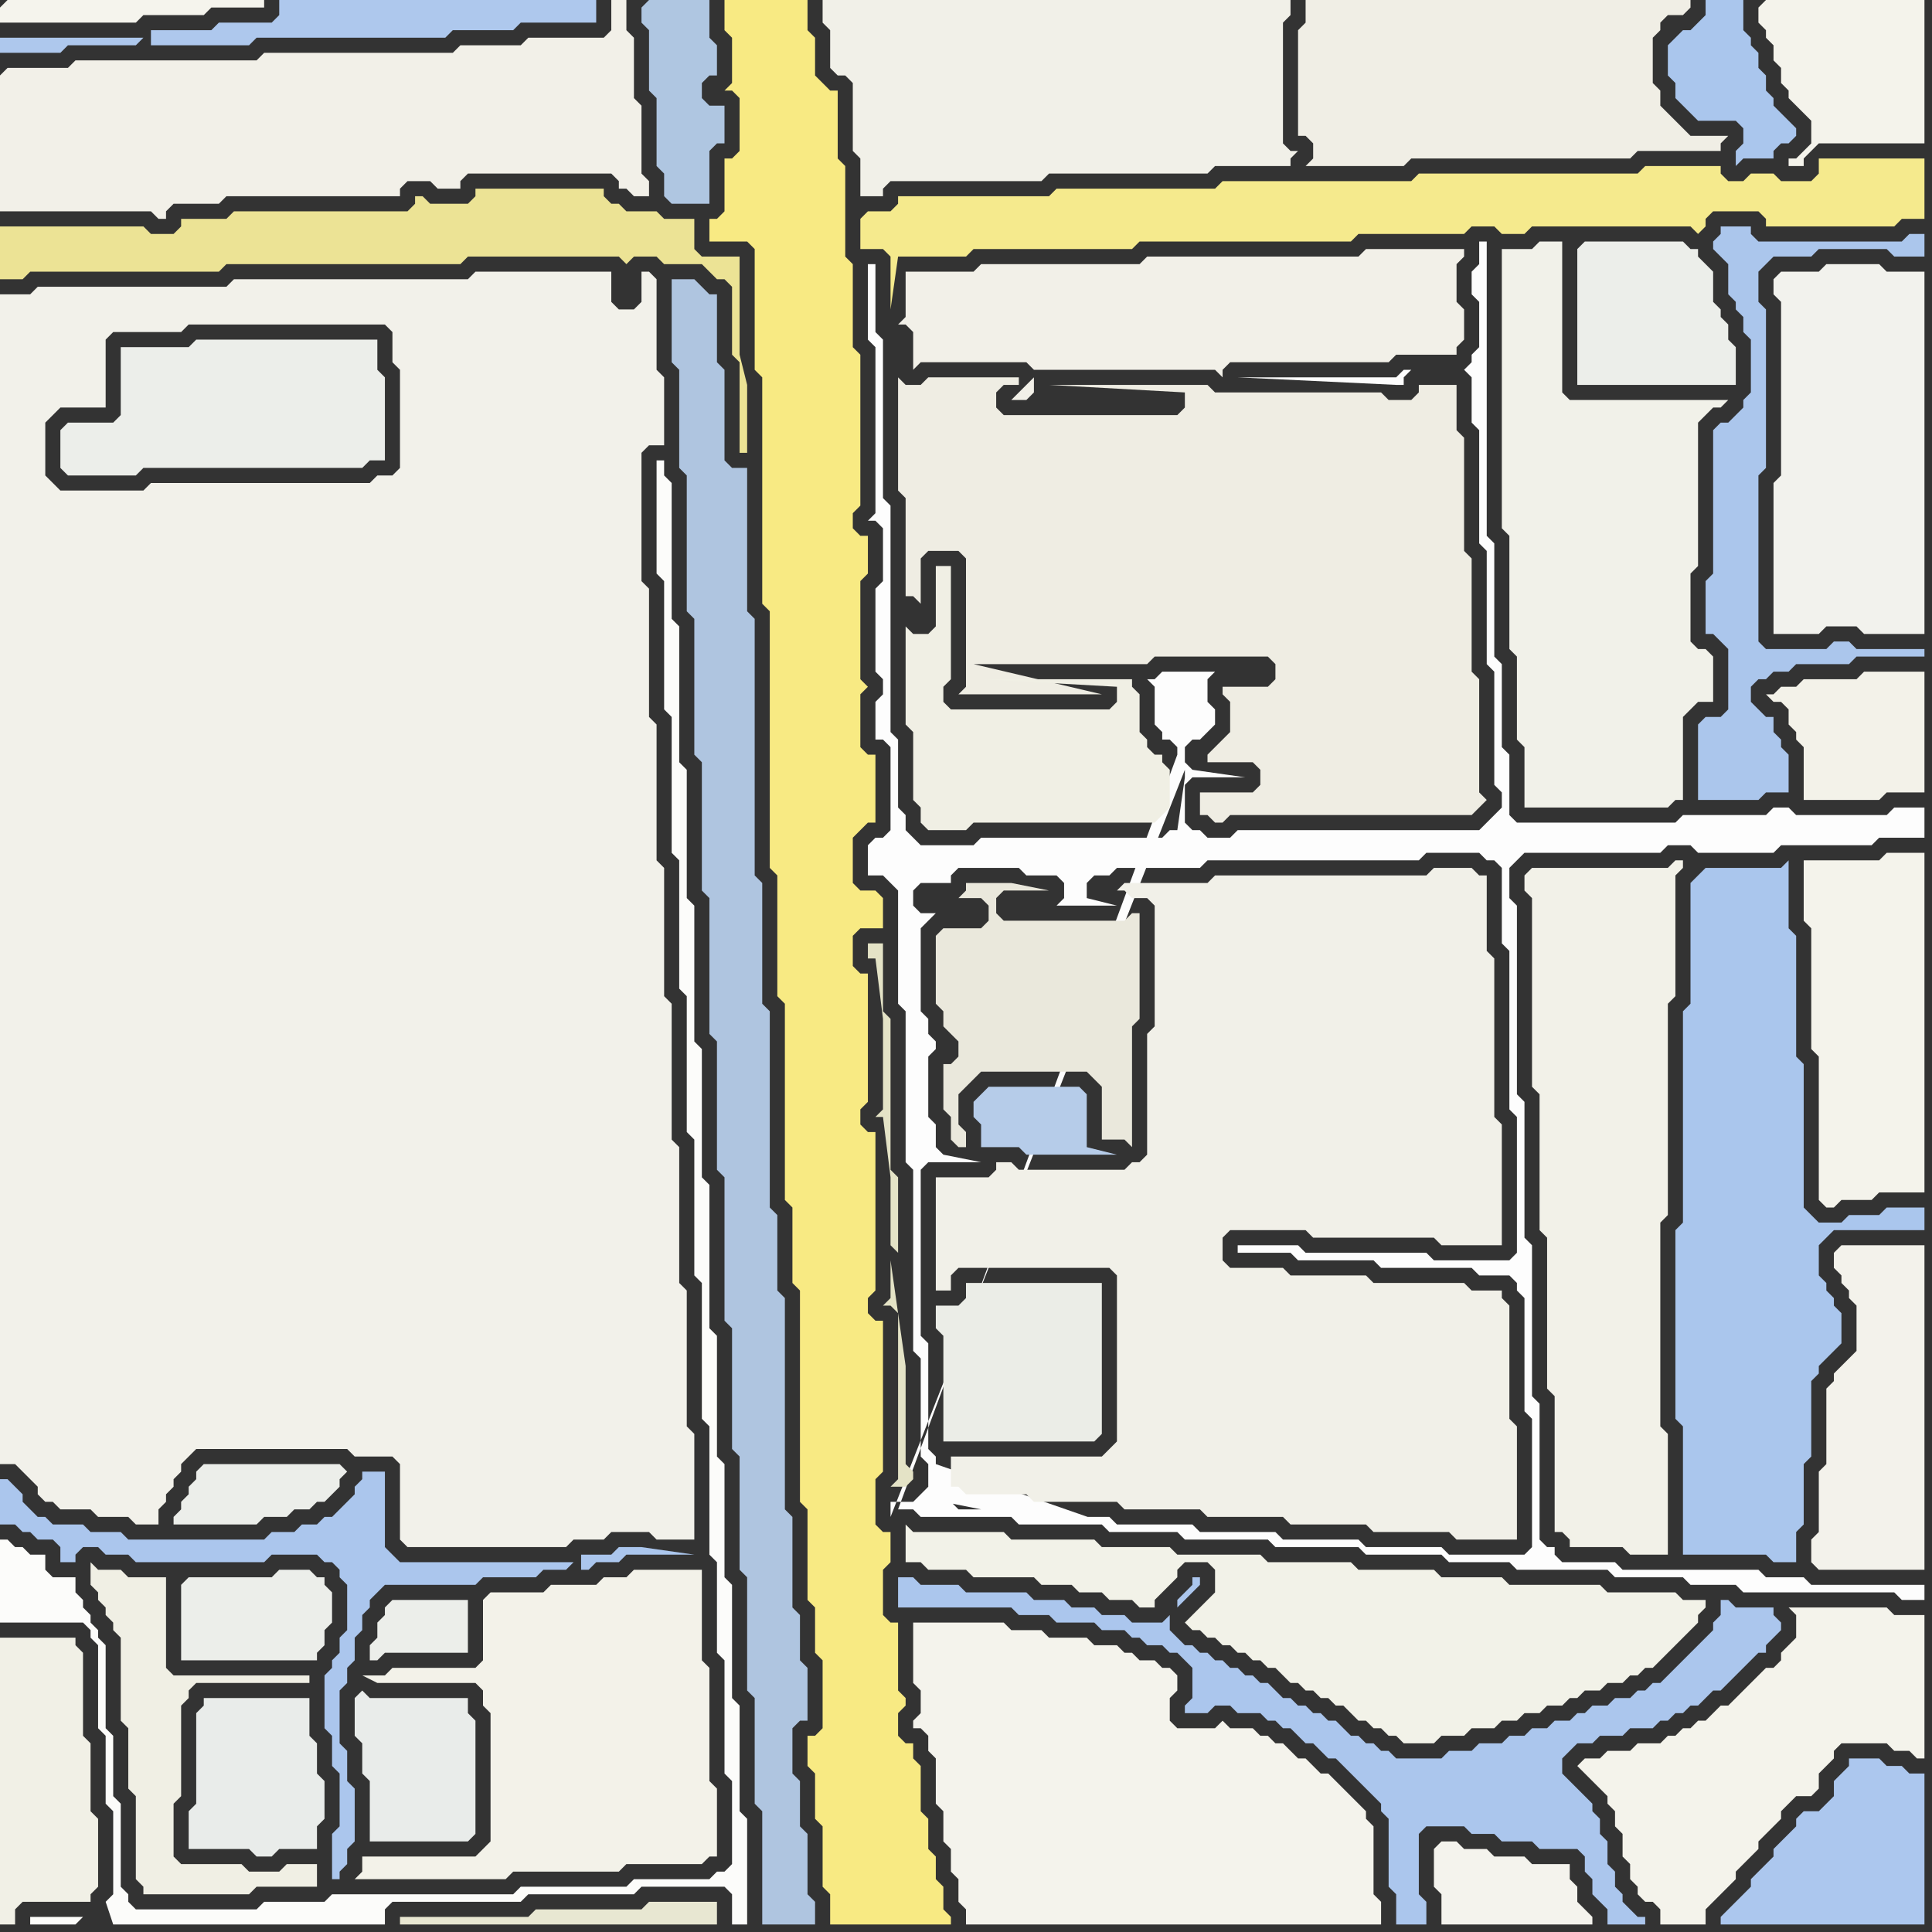 <svg width="256" height="256" xmlns="http://www.w3.org/2000/svg"><rect width="100%" height="100%" fill="#333333" stroke="none"/><script> 
var tempColor;
function hoverPath(evt){
obj = evt.target;
tempColor = obj.getAttribute("fill");
obj.setAttribute("fill","red");
//alert(tempColor);
//obj.setAttribute("stroke","red");}
function recoverPath(evt){
obj = evt.target;
obj.setAttribute("fill", tempColor);
//obj.setAttribute("stroke", tempColor);
}</script><path onmouseover="hoverPath(evt)" onmouseout="recoverPath(evt)" fill="rgb(242,240,232)" d="M  0,10l 0,18 20,0 1,1 1,0 0,-1 1,-1 6,0 1,-1 23,0 0,-1 1,-1 3,0 1,1 3,0 0,-1 1,-1 19,0 1,1 0,1 1,0 1,1 2,0 0,-2 -1,-1 0,-9 -1,-1 0,-8 -1,-1 0,-4 -2,0 0,4 -1,1 -10,0 -1,1 -8,0 -1,1 -25,0 -1,1 -24,0 -1,1 -8,0 -1,1Z"/>
<path onmouseover="hoverPath(evt)" onmouseout="recoverPath(evt)" fill="rgb(236,238,234)" d="M  9,56l 0,0 -1,1 0,5 1,1 9,0 1,-1 29,0 1,-1 2,0 0,-11 -1,-1 0,-4 -24,0 -1,1 -9,0 0,9 -1,1Z"/>
<path onmouseover="hoverPath(evt)" onmouseout="recoverPath(evt)" fill="rgb(252,252,250)" d="M  11,254l -7,0 0,1 6,0 1,-1 3,-2 1,3 36,0 0,-2 1,-1 17,0 1,-1 14,0 1,-1 11,0 1,1 0,4 2,0 0,-14 -1,-1 0,-14 -1,-1 0,-15 -1,-1 0,-15 -1,-1 0,-16 -1,-1 0,-19 -1,-1 0,-17 -1,-1 0,-18 -1,-1 0,-17 -1,-1 0,-18 -1,-1 0,-18 -1,-1 0,-2 -1,0 0,15 1,1 0,17 1,1 0,18 1,1 0,17 1,1 0,18 1,1 0,18 1,1 0,18 1,1 0,17 1,1 0,12 1,1 0,15 1,1 0,11 -1,1 -1,0 -1,1 -10,0 -1,1 -14,0 -1,1 -24,0 -1,1 -8,0 -1,1 -16,0 -1,-1 0,-1 -1,-1 0,-11 -1,-1 0,-8 -1,-1 0,-11 -1,-1 0,-1 -1,-1 0,-1 -1,-1 0,-1 -1,-1 0,-2 -3,0 -1,-1 0,-2 -2,0 -1,-1 -1,0 -1,-1 -1,0 0,11 11,0 1,1 0,1 1,1 0,11 1,1 0,9 1,1 0,11 -1,1 -3,2Z"/>
<path onmouseover="hoverPath(evt)" onmouseout="recoverPath(evt)" fill="rgb(236,238,234)" d="M  24,210l 0,10 18,0 0,-1 1,-1 0,-2 1,-1 0,-4 -1,-1 0,-1 -1,0 -1,-1 -4,0 -1,1 -11,0 -1,1Z"/>
<path onmouseover="hoverPath(evt)" onmouseout="recoverPath(evt)" fill="rgb(236,238,234)" d="M  27,194l 0,0 -1,1 0,1 -1,1 0,1 -1,1 0,1 -1,1 0,1 11,0 1,-1 3,0 1,-1 2,0 1,-1 1,0 2,-2 0,-1 1,-1 -1,-1Z"/>
<path onmouseover="hoverPath(evt)" onmouseout="recoverPath(evt)" fill="rgb(243,242,233)" d="M  50,246l -2,0 0,2 -1,1 20,0 1,-1 14,0 1,-1 10,0 1,-1 1,0 0,-9 -1,-1 0,-15 -1,-1 0,-12 -9,0 -1,1 -3,0 -1,1 -6,0 -1,1 -7,0 -1,1 0,8 -1,1 -11,0 -1,1 -3,0 2,1 13,0 1,1 0,2 1,1 0,17 -2,2Z"/>
<path onmouseover="hoverPath(evt)" onmouseout="recoverPath(evt)" fill="rgb(242,241,234)" d="M  53,204l 0,0 1,1 21,0 1,-1 4,0 1,-1 5,0 1,1 5,0 0,-14 -1,-1 0,-18 -1,-1 0,-18 -1,-1 0,-18 -1,-1 0,-17 -1,-1 0,-18 -1,-1 0,-17 -1,-1 0,-17 1,-1 2,0 0,-9 -1,-1 0,-12 -1,-1 -1,0 0,4 -1,1 -2,0 -1,-1 0,-4 -18,0 -1,1 -31,0 -1,1 -25,0 -1,1 -4,0 0,155 2,0 1,1 1,1 1,1 0,1 1,1 1,0 1,1 4,0 1,1 4,0 1,1 3,0 0,-2 1,-1 0,-1 1,-1 0,-1 1,-1 0,-1 1,-1 1,-1 20,0 1,1 5,0 1,1 0,10 -28,-161 26,0 1,1 0,4 1,1 0,13 -1,1 -2,0 -1,1 -29,0 -1,1 -11,0 -2,-2 0,-7 1,-1 1,-1 6,0 0,-9 1,-1 9,0 1,-1 28,161Z"/>
<path onmouseover="hoverPath(evt)" onmouseout="recoverPath(evt)" fill="rgb(233,236,234)" d="M  61,244l 1,0 1,-1 0,-15 -1,-1 0,-2 -13,0 -1,-1 -1,1 0,5 1,1 0,4 1,1 0,8Z"/>
<path onmouseover="hoverPath(evt)" onmouseout="recoverPath(evt)" fill="rgb(253,253,253)" d="M  119,200l 2,0 1,1 12,0 1,1 11,0 1,1 9,0 1,1 11,0 1,1 11,0 1,1 10,0 1,1 8,0 1,1 12,0 1,1 9,0 1,1 6,0 1,1 20,0 1,1 3,0 0,-2 -15,0 -1,-1 -5,0 -1,-1 -18,0 -1,-1 -7,0 -1,-1 0,-1 -1,0 -1,-1 0,-18 -1,-1 0,-20 -1,-1 0,-18 -1,-1 0,-25 -1,-1 0,-4 1,-1 1,-1 18,0 1,-1 3,0 1,1 10,0 1,-1 12,0 1,-1 6,0 0,-4 -4,0 -1,1 -12,0 -1,-1 -2,0 -1,1 -11,0 -1,1 -21,0 -1,-1 0,-8 -1,-1 0,-11 -1,-1 0,-15 -1,-1 0,-39 -1,0 0,3 -1,1 0,3 1,1 0,6 -1,1 0,1 -1,1 0,0 1,1 0,6 1,1 0,15 1,1 0,15 1,1 0,15 1,1 0,2 -1,1 -1,1 -1,1 -32,0 -1,1 -3,0 -1,-1 -1,0 -1,-1 0,-5 1,-1 7,0 -7,-1 0,0 -1,-1 0,-2 1,-1 1,0 1,-1 1,-1 0,-2 -1,-1 0,-3 1,-1 -7,0 -1,1 -1,0 1,1 0,5 1,1 0,1 1,0 1,1 0,1 -37,100 38,-98 0,1 -1,7 -1,0 -1,1 -24,0 -1,1 -7,0 -1,-1 -1,-1 0,-2 -1,-1 0,-9 -1,-1 0,-30 -1,-1 0,-21 -1,-1 0,-9 -1,0 0,10 1,1 0,22 -1,1 1,0 1,1 0,7 -1,1 0,11 1,1 0,2 -1,1 0,5 1,0 1,1 0,11 -1,1 -1,0 -1,1 0,4 2,0 1,1 1,1 0,15 1,1 0,20 1,1 0,24 1,1 0,13 1,1 0,3 -1,1 -1,1 -3,0 0,2 39,-99 -38,98 5,-6 0,-1 -1,-1 0,-14 -1,-1 0,-22 1,-1 7,0 -5,-1 0,0 -1,-1 0,-3 -1,-1 0,-8 1,-1 0,-1 -1,-1 0,-2 -1,-1 0,-11 1,-1 1,-1 -2,0 -1,-1 0,-2 1,-1 4,0 0,-1 1,-1 8,0 1,1 4,0 1,1 0,2 -1,1 8,0 -4,-1 0,-2 1,-1 2,0 1,-1 11,0 1,-1 28,0 1,-1 7,0 1,1 1,0 1,1 0,10 1,1 0,21 1,1 0,18 -1,1 -10,0 -1,-1 -16,0 -1,-1 -8,0 0,1 7,0 1,1 10,0 1,1 12,0 1,1 4,0 1,1 0,1 1,1 0,15 1,1 0,17 -1,1 -10,0 -1,-1 -10,0 -1,-1 -10,0 -1,-1 -10,0 -1,-1 -10,0 -1,-1 -11,0 -1,-1 -8,0 -1,-1 -1,0 10,2 12,1 -23,-8 -5,6 68,-151 -1,0 -1,1 -21,0 21,1 1,0 0,-1 1,-1 -68,151Z"/>
<path onmouseover="hoverPath(evt)" onmouseout="recoverPath(evt)" fill="rgb(242,240,232)" d="M  120,36l 0,6 -1,1 1,0 1,1 0,5 1,-1 14,0 1,1 24,0 1,1 0,-1 1,-1 21,0 1,-1 8,0 0,-1 1,-1 0,-4 -1,-1 0,-5 1,-1 0,-1 -13,0 -1,1 -28,0 -1,1 -21,0 -1,1 -9,0 17,14 0,2 -1,1 -2,0 3,-3 -17,-14Z"/>
<path onmouseover="hoverPath(evt)" onmouseout="recoverPath(evt)" fill="rgb(244,243,236)" d="M  124,234l 0,5 1,1 0,4 1,1 0,3 1,1 0,3 1,1 0,2 55,0 0,-3 -1,-1 0,-9 -1,-1 0,-1 -1,-1 -1,-1 -1,-1 -1,-1 -1,-1 -1,0 -1,-1 -1,-1 -1,0 -1,-1 -1,-1 -1,0 -1,-1 -1,0 -1,-1 -3,0 -1,-1 -1,1 -5,0 -1,-1 0,-3 1,-1 0,-2 -1,-1 -1,0 -1,-1 -2,0 -1,-1 -1,0 -1,-1 -3,0 -1,-1 -5,0 -1,-1 -4,0 -1,-1 -12,0 0,8 1,1 0,3 -1,1 0,1 1,0 1,1 0,2 1,1Z"/>
<path onmouseover="hoverPath(evt)" onmouseout="recoverPath(evt)" fill="rgb(239,237,227)" d="M  122,51l -2,0 -1,-1 0,15 1,1 0,13 1,0 1,1 0,-6 1,-1 4,0 1,1 0,17 -1,1 19,0 -17,-4 23,0 1,-1 15,0 1,1 0,2 -1,1 -6,0 0,1 1,1 0,4 -1,1 -1,1 -1,1 0,1 6,0 1,1 0,2 -1,1 -7,0 0,3 1,0 1,1 1,0 1,-1 32,0 1,-1 1,-1 -1,-1 0,-15 -1,-1 0,-15 -1,-1 0,-15 -1,-1 0,-6 -5,0 0,1 -1,1 -3,0 -1,-1 -22,0 -1,-1 -21,0 18,1 0,2 -1,1 -23,0 -1,-1 0,-2 1,-1 2,0 0,-1 -12,0 -1,1Z"/>
<path onmouseover="hoverPath(evt)" onmouseout="recoverPath(evt)" fill="rgb(235,237,231)" d="M  128,170l 0,2 -1,1 -3,0 0,3 1,1 0,14 20,0 1,-1 0,-20Z"/>
<path onmouseover="hoverPath(evt)" onmouseout="recoverPath(evt)" fill="rgb(242,242,232)" d="M  161,208l 0,3 -1,1 -1,1 -2,2 1,1 1,0 1,1 1,0 1,1 1,0 1,1 1,0 1,1 1,0 1,1 1,0 1,1 1,1 1,0 1,1 1,0 1,1 1,0 1,1 1,0 1,1 1,1 1,0 1,1 1,0 1,1 1,0 1,1 4,0 1,-1 3,0 1,-1 3,0 1,-1 2,0 1,-1 2,0 1,-1 2,0 1,-1 1,0 1,-1 2,0 1,-1 2,0 1,-1 1,0 1,-1 1,0 1,-1 1,-1 1,-1 1,-1 1,-1 1,-1 0,-1 1,-1 0,-1 -3,0 -1,-1 -9,0 -1,-1 -12,0 -1,-1 -8,0 -1,-1 -10,0 -1,-1 -11,0 -1,-1 -11,0 -1,-1 -9,0 -1,-1 -11,0 -1,-1 -12,0 -1,-1 0,5 2,0 1,1 5,0 1,1 8,0 1,1 4,0 1,1 3,0 1,1 3,0 1,1 2,0 0,-1 1,-1 2,-2 0,-1 1,-1 3,0 1,1Z"/>
<path onmouseover="hoverPath(evt)" onmouseout="recoverPath(evt)" fill="rgb(171,198,237)" d="M  194,242l 0,0 1,1 3,0 1,1 4,0 1,1 5,0 1,1 0,2 1,1 0,2 1,1 1,1 0,2 5,0 0,-1 -1,0 -1,-1 -1,-1 0,-1 -1,-1 0,-2 -1,-1 0,-3 -1,-1 0,-2 -1,-1 0,-1 -1,-1 -1,-1 -1,-1 -1,-1 0,-2 1,-1 1,-1 2,0 1,-1 3,0 1,-1 3,0 1,-1 1,0 1,-1 1,0 1,-1 1,0 1,-1 1,-1 1,0 1,-1 1,-1 2,-2 1,-1 1,0 0,-1 1,-1 1,-1 0,-1 -1,-1 0,-1 -5,0 -1,-1 -1,0 0,2 -1,1 0,1 -1,1 -1,1 -2,2 -1,1 -1,1 -1,1 -1,0 -1,1 -1,0 -1,1 -2,0 -1,1 -2,0 -1,1 -1,0 -1,1 -2,0 -1,1 -2,0 -1,1 -2,0 -1,1 -3,0 -1,1 -3,0 -1,1 -6,0 -1,-1 -1,0 -1,-1 -1,0 -1,-1 -1,0 -1,-1 -1,-1 -1,0 -1,-1 -1,0 -1,-1 -1,0 -1,-1 -1,0 -1,-1 -1,-1 -1,0 -1,-1 -1,0 -1,-1 -1,0 -1,-1 -1,0 -1,-1 -1,0 -1,-1 -1,0 -1,-1 -1,-1 0,-2 -1,1 -4,0 -1,-1 -3,0 -1,-1 -3,0 -1,-1 -4,0 -1,-1 -8,0 -1,-1 -5,0 -1,-1 -2,0 0,4 15,0 1,1 4,0 1,1 5,0 1,1 3,0 1,1 1,0 1,1 2,0 1,1 1,0 1,1 1,1 0,4 -1,1 0,1 3,0 1,-1 2,0 1,1 3,0 1,1 1,0 1,1 1,0 1,1 1,1 1,0 1,1 1,1 1,0 1,1 1,1 1,1 1,1 1,1 1,1 0,1 1,1 0,9 1,1 0,4 4,0 0,-3 -1,-1 0,-8 1,-1 5,0 -38,-29 0,0 1,-1 1,-1 1,-1 0,-1 -1,0 0,1 -1,1 -1,1 0,1 38,29Z"/>
<path onmouseover="hoverPath(evt)" onmouseout="recoverPath(evt)" fill="rgb(244,243,235)" d="M  209,234l 0,0 1,1 1,1 1,1 1,1 0,1 1,1 0,2 1,1 0,3 1,1 0,2 1,1 0,1 1,1 1,0 1,1 0,2 6,0 0,-2 1,-1 1,-1 1,-1 1,-1 0,-1 1,-1 2,-2 0,-1 1,-1 1,-1 1,-1 0,-1 1,-1 1,-1 2,0 1,-1 0,-2 1,-1 1,-1 0,-1 1,-1 6,0 1,1 2,0 1,1 1,0 0,-19 -4,0 -1,-1 -13,0 1,1 0,3 -1,1 -1,1 0,1 -1,1 -1,0 -1,1 -4,4 -1,0 -1,1 -1,1 -1,0 -1,1 -1,0 -1,1 -1,0 -1,1 -3,0 -1,1 -3,0 -1,1 -2,0 -1,1Z"/>
<path onmouseover="hoverPath(evt)" onmouseout="recoverPath(evt)" fill="rgb(171,198,236)" d="M  225,96l 0,10 8,0 1,-1 3,0 0,-5 -1,-1 0,-1 -1,-1 0,-2 -1,0 -1,-1 -1,-1 0,-2 1,-1 1,0 1,-1 2,0 1,-1 7,0 1,-1 9,0 0,-1 -9,0 -1,-1 -2,0 -1,1 -8,0 -1,-1 0,-22 1,-1 0,-21 -1,-1 0,-4 1,-1 1,-1 5,0 1,-1 9,0 1,1 4,0 0,-3 -2,0 -1,1 -19,0 -1,-1 0,-1 -4,0 0,1 -1,1 0,1 1,1 0,0 1,1 0,4 1,1 0,1 1,1 0,2 1,1 0,7 -1,1 0,1 -1,1 -1,1 -1,0 -1,1 0,19 -1,1 0,7 1,0 1,1 1,1 0,8 -1,1 -2,0 -1,1Z"/>
<path onmouseover="hoverPath(evt)" onmouseout="recoverPath(evt)" fill="rgb(170,198,237)" d="M  225,116l 0,0 -1,1 0,16 -1,1 0,28 -1,1 0,25 1,1 0,17 11,0 1,1 3,0 0,-4 1,-1 0,-8 1,-1 0,-10 1,-1 0,-1 1,-1 1,-1 1,-1 0,-4 -1,-1 0,-1 -1,-1 0,-1 -1,-1 0,-4 1,-1 1,-1 12,0 0,-3 -5,0 -1,1 -4,0 -1,1 -3,0 -1,-1 -1,-1 0,-19 -1,-1 0,-16 -1,-1 0,-9 -1,1 -10,0 -1,1Z"/>
<path onmouseover="hoverPath(evt)" onmouseout="recoverPath(evt)" fill="rgb(243,242,233)" d="M  235,92l -1,0 1,1 1,0 1,1 0,2 1,1 0,1 1,1 0,7 10,0 1,-1 5,0 0,-16 -8,0 -1,1 -7,0 -1,1 -2,0 -1,1Z"/>
<path onmouseover="hoverPath(evt)" onmouseout="recoverPath(evt)" fill="rgb(244,243,235)" d="M  239,116l 0,6 1,1 0,16 1,1 0,19 1,1 1,0 1,-1 4,0 1,-1 6,0 0,-45 -5,0 -1,1 -10,0Z"/>
<path onmouseover="hoverPath(evt)" onmouseout="recoverPath(evt)" fill="rgb(243,242,235)" d="M  243,166l 0,2 1,1 0,1 1,1 0,1 1,1 0,6 -1,1 -1,1 -1,1 0,1 -1,1 0,10 -1,1 0,8 -1,1 0,3 1,1 14,0 0,-43 -11,0 -1,1Z"/>
<path onmouseover="hoverPath(evt)" onmouseout="recoverPath(evt)" fill="rgb(245,244,237)" d="M  0,1l 0,2 18,0 1,-1 8,0 1,-1 7,0 0,-1 -34,0 -1,1Z"/>
<path onmouseover="hoverPath(evt)" onmouseout="recoverPath(evt)" fill="rgb(236,227,149)" d="M  0,33l 0,4 3,0 1,-1 25,0 1,-1 31,0 1,-1 20,0 1,1 0,0 1,-1 3,0 1,1 5,0 1,1 1,1 1,0 1,1 0,9 1,1 0,12 1,0 0,-9 -1,-4 0,-13 -5,0 -1,-1 0,-4 -4,0 -1,-1 -4,0 -1,-1 -1,0 -1,-1 0,-1 -17,0 0,1 -1,1 -5,0 -1,-1 -1,0 0,1 -1,1 -23,0 -1,1 -6,0 0,1 -1,1 -3,0 -1,-1 -19,0Z"/>
<path onmouseover="hoverPath(evt)" onmouseout="recoverPath(evt)" fill="rgb(241,240,230)" d="M  5,217l -5,0 0,38 2,0 0,-2 1,-1 9,0 0,-1 1,-1 0,-9 -1,-1 0,-9 -1,-1 0,-11 -1,-1 0,-1Z"/>
<path onmouseover="hoverPath(evt)" onmouseout="recoverPath(evt)" fill="rgb(240,239,228)" d="M  14,208l -1,0 -1,-1 0,3 1,1 0,1 1,1 0,1 1,1 0,1 1,1 0,11 1,1 0,8 1,1 0,11 1,1 0,1 14,0 1,-1 8,0 0,-3 -4,0 -1,1 -4,0 -1,-1 -8,0 -1,-1 0,-7 1,-1 0,-12 1,-1 0,-1 1,-1 15,0 0,-1 -18,0 -1,-1 0,-12 -5,0 -1,-1Z"/>
<path onmouseover="hoverPath(evt)" onmouseout="recoverPath(evt)" fill="rgb(174,200,237)" d="M  19,5l -19,0 0,2 8,0 1,-1 9,0 1,-1 1,1 13,0 1,-1 25,0 1,-1 8,0 1,-1 10,0 0,-3 -42,0 0,2 -1,1 -7,0 -1,1 -8,0 0,2 -1,-1Z"/>
<path onmouseover="hoverPath(evt)" onmouseout="recoverPath(evt)" fill="rgb(233,236,234)" d="M  27,225l 0,1 -1,1 0,12 -1,1 0,5 8,0 1,1 2,0 1,-1 5,0 0,-3 1,-1 0,-5 -1,-1 0,-4 -1,-1 0,-5Z"/>
<path onmouseover="hoverPath(evt)" onmouseout="recoverPath(evt)" fill="rgb(236,238,234)" d="M  51,213l 0,1 -1,1 0,2 -1,1 0,2 1,0 1,-1 11,0 0,-7 -10,0 -1,1Z"/>
<path onmouseover="hoverPath(evt)" onmouseout="recoverPath(evt)" fill="rgb(171,198,237)" d="M  76,207l -23,0 -1,-1 -1,-1 0,-10 -3,0 0,1 -1,1 0,1 -1,1 -1,1 -1,1 -1,0 -1,1 -2,0 -1,1 -3,0 -1,1 -18,0 -1,-1 -4,0 -1,-1 -4,0 -1,-1 -1,0 -1,-1 -1,-1 0,-1 -1,-1 -1,-1 -1,0 0,6 2,0 1,1 1,0 1,1 2,0 1,1 0,2 2,0 0,-1 1,-1 2,0 1,1 3,0 1,1 17,0 1,-1 6,0 1,1 1,0 1,1 0,1 1,1 0,6 -1,1 0,2 -1,1 0,1 -1,1 0,7 1,1 0,4 1,1 0,7 -1,1 0,6 1,0 0,-1 1,-1 0,-2 1,-1 0,-7 -1,-1 0,-4 -1,-1 0,-7 1,-1 0,-2 1,-1 0,-3 1,-1 0,-2 1,-1 0,-1 2,-2 12,0 1,-1 7,0 1,-1 3,0 1,-1 1,1 1,0 1,-1 3,0 1,-1 9,0 -7,-1 -3,0 -1,1 -4,0 0,2 -1,-1Z"/>
<path onmouseover="hoverPath(evt)" onmouseout="recoverPath(evt)" fill="rgb(232,231,210)" d="M  79,253l -8,0 -1,1 -17,0 0,1 42,0 0,-3 -9,0 -1,1Z"/>
<path onmouseover="hoverPath(evt)" onmouseout="recoverPath(evt)" fill="rgb(175,198,225)" d="M  85,1l 0,2 1,1 0,8 1,1 0,9 1,1 0,3 1,1 5,0 0,-7 1,-1 1,0 0,-5 -2,0 -1,-1 0,-2 1,-1 1,0 0,-4 -1,-1 0,-5 -8,0 -1,1Z"/>
<path onmouseover="hoverPath(evt)" onmouseout="recoverPath(evt)" fill="rgb(175,197,224)" d="M  91,37l -2,0 0,11 1,1 0,13 1,1 0,18 1,1 0,18 1,1 0,17 1,1 0,18 1,1 0,17 1,1 0,19 1,1 0,16 1,1 0,15 1,1 0,15 1,1 0,14 1,1 0,15 7,0 0,-3 -1,-1 0,-8 -1,-1 0,-6 -1,-1 0,-6 1,-1 1,0 0,-7 -1,-1 0,-6 -1,-1 0,-12 -1,-1 0,-28 -1,-1 0,-10 -1,-1 0,-26 -1,-1 0,-16 -1,-1 0,-34 -1,-1 0,-19 -2,0 -1,-1 0,-12 -1,-1 0,-9 -1,0 -1,-1 -1,-1Z"/>
<path onmouseover="hoverPath(evt)" onmouseout="recoverPath(evt)" fill="rgb(248,234,131)" d="M  112,32l 0,-10 -1,-1 0,-9 -1,0 -1,-1 -1,-1 0,-5 -1,-1 0,-4 -11,0 0,4 1,1 0,6 -1,1 1,0 1,1 0,7 -1,1 -1,0 0,7 -1,1 -1,0 0,3 5,0 1,1 0,16 1,1 0,30 1,1 0,34 1,1 0,16 1,1 0,26 1,1 0,10 1,1 0,28 1,1 0,12 1,1 0,6 1,1 0,9 -1,1 -1,0 0,4 1,1 0,6 1,1 0,8 1,1 0,4 16,0 0,-1 -1,-1 0,-3 -1,-1 0,-3 -1,-1 0,-4 -1,-1 0,-6 -1,-1 0,-2 -1,0 -1,-1 0,-3 1,-1 0,-1 -1,-1 0,-9 -1,0 -1,-1 0,-6 1,-1 0,-4 -1,0 -1,-1 0,-6 1,-1 0,-20 -1,0 -1,-1 0,-2 1,-1 0,-21 -1,0 -1,-1 0,-2 1,-1 0,-17 -1,0 -1,-1 0,-4 1,-1 3,0 0,-4 -1,-1 -2,0 -1,-1 0,-6 1,-1 1,-1 1,0 0,-9 -1,0 -1,-1 0,-7 1,-1 -1,-1 0,-13 1,-1 0,-5 -1,0 -1,-1 0,-2 1,-1 0,-20 -1,-1 0,-11 -1,-1Z"/>
<path onmouseover="hoverPath(evt)" onmouseout="recoverPath(evt)" fill="rgb(245,234,141)" d="M  114,29l 0,4 3,0 1,1 0,7 1,-7 9,0 1,-1 21,0 1,-1 28,0 1,-1 14,0 1,-1 3,0 1,1 3,0 1,-1 21,0 1,1 1,-1 0,-1 1,-1 6,0 1,1 0,1 17,0 1,-1 3,0 0,-8 -14,0 0,2 -1,1 -4,0 -1,-1 -3,0 -1,1 -2,0 -1,-1 0,-1 -10,0 -1,1 -29,0 -1,1 -25,0 -1,1 -21,0 -1,1 -20,0 0,1 -1,1 -3,0 -1,1Z"/>
<path onmouseover="hoverPath(evt)" onmouseout="recoverPath(evt)" fill="rgb(241,240,232)" d="M  112,0l -3,0 0,3 1,1 0,5 1,1 1,0 1,1 0,9 1,1 0,5 3,0 0,-1 1,-1 20,0 1,-1 21,0 1,-1 10,0 0,-1 1,-1 -1,0 -1,-1 0,-16 1,-1 0,-2Z"/>
<path onmouseover="hoverPath(evt)" onmouseout="recoverPath(evt)" fill="rgb(228,227,198)" d="M  118,167l 0,5 -1,1 1,0 1,1 0,22 -1,1 2,0 1,-1 0,-1 -1,-1 0,-13 -2,-14 1,-1 0,-10 -1,-1 0,-20 -1,-1 0,-9 -2,0 0,2 1,0 1,8 0,12 -1,1 1,0 1,8 0,9 1,1 -1,1Z"/>
<path onmouseover="hoverPath(evt)" onmouseout="recoverPath(evt)" fill="rgb(234,232,220)" d="M  124,125l 0,8 1,1 0,2 1,1 1,1 0,2 -1,1 -1,0 0,6 1,1 0,3 1,1 1,0 0,-2 -1,-1 0,-4 1,-1 1,-1 1,-1 14,0 1,1 1,1 0,7 3,0 1,1 0,-16 1,-1 0,-14 -1,0 -1,1 -16,0 -1,-1 0,-2 1,-1 6,0 -5,-1 -6,0 0,1 -1,1 3,0 1,1 0,2 -1,1 -5,0 -1,1Z"/>
<path onmouseover="hoverPath(evt)" onmouseout="recoverPath(evt)" fill="rgb(241,240,232)" d="M  128,193l -2,0 0,4 1,0 1,1 8,0 1,1 11,0 1,1 10,0 1,1 10,0 1,1 10,0 1,1 10,0 1,1 8,0 0,-15 -1,-1 0,-15 -1,-1 0,-1 -4,0 -1,-1 -12,0 -1,-1 -10,0 -1,-1 -7,0 -1,-1 0,-3 1,-1 10,0 1,1 16,0 1,1 8,0 0,-16 -1,-1 0,-21 -1,-1 0,-10 -1,0 -1,-1 -5,0 -1,1 -28,0 -1,1 -11,0 -1,1 1,0 1,1 2,0 1,1 0,16 -1,1 0,16 -1,1 -1,0 -1,1 -14,0 -1,-1 -2,0 0,1 -1,1 -7,0 0,15 2,0 0,-2 1,-1 20,0 1,1 0,22 -1,1 -1,1Z"/>
<path onmouseover="hoverPath(evt)" onmouseout="recoverPath(evt)" fill="rgb(182,204,233)" d="M  130,145l -1,1 0,2 1,1 0,3 5,0 1,1 12,0 -4,-1 0,-7 -1,-1 -12,0 -1,1Z"/>
<path onmouseover="hoverPath(evt)" onmouseout="recoverPath(evt)" fill="rgb(240,239,228)" d="M  155,107l 0,-5 -1,-1 0,-1 -1,0 -1,-1 0,-1 -1,-1 0,-5 -1,-1 0,-1 -20,0 18,1 0,2 -1,1 -21,0 -1,-1 0,-2 1,-1 0,-15 -2,0 0,8 -1,1 -2,0 -1,-1 0,13 1,1 0,9 1,1 0,2 1,1 5,0 1,-1 24,0 1,-1 1,-1Z"/>
<path onmouseover="hoverPath(evt)" onmouseout="recoverPath(evt)" fill="rgb(240,238,229)" d="M  175,0l -2,0 0,3 -1,1 0,14 1,0 1,1 0,2 -1,1 13,0 1,-1 29,0 1,-1 11,0 0,-1 1,-1 -5,0 -1,-1 -1,-1 -1,-1 -1,-1 0,-2 -1,-1 0,-6 1,-1 0,-1 1,-1 2,0 1,-1 0,-1Z"/>
<path onmouseover="hoverPath(evt)" onmouseout="recoverPath(evt)" fill="rgb(244,243,237)" d="M  190,245l 0,5 1,1 0,4 20,0 0,-1 -1,-1 0,0 -1,-1 0,-2 -1,-1 0,-2 -5,0 -1,-1 -4,0 -1,-1 -3,0 -1,-1 -2,0 -1,1Z"/>
<path onmouseover="hoverPath(evt)" onmouseout="recoverPath(evt)" fill="rgb(242,241,232)" d="M  203,115l -1,1 0,2 1,1 0,25 1,1 0,18 1,1 0,20 1,1 0,18 1,0 1,1 0,1 7,0 1,1 5,0 0,-16 -1,-1 0,-27 1,-1 0,-28 1,-1 0,-16 1,-1 0,-1 -1,0 -1,1Z"/>
<path onmouseover="hoverPath(evt)" onmouseout="recoverPath(evt)" fill="rgb(236,238,234)" d="M  209,33l 0,18 21,0 0,-5 -1,-1 0,-2 -1,-1 0,-1 -1,-1 0,-4 -1,-1 -1,-1 0,-1 -1,0 -1,-1 -13,0 -1,1Z"/>
<path onmouseover="hoverPath(evt)" onmouseout="recoverPath(evt)" fill="rgb(241,241,233)" d="M  208,53l 0,0 -1,-1 0,-20 -3,0 -1,1 -4,0 0,37 1,1 0,15 1,1 0,11 1,1 0,8 19,0 1,-1 1,0 0,-11 1,-1 1,-1 2,0 0,-6 -1,-1 -1,0 -1,-1 0,-9 1,-1 0,-19 1,-1 1,-1 1,0 1,-1Z"/>
<path onmouseover="hoverPath(evt)" onmouseout="recoverPath(evt)" fill="rgb(170,198,237)" d="M  222,5l 0,0 -1,1 0,4 1,1 0,2 1,1 1,1 1,1 5,0 1,1 0,2 -1,1 0,2 1,-1 4,0 0,-1 1,-1 1,0 1,-1 0,-1 -3,-3 0,-1 -1,-1 0,-2 -1,-1 0,-2 -1,-1 0,-1 -1,-1 0,-4 -5,0 0,2 -1,1 -1,1 -1,0 -1,1Z"/>
<path onmouseover="hoverPath(evt)" onmouseout="recoverPath(evt)" fill="rgb(244,243,235)" d="M  233,1l 0,2 1,1 0,1 1,1 0,2 1,1 0,2 1,1 0,1 1,1 1,1 1,1 0,3 -1,1 -1,1 -1,0 0,1 2,0 0,-1 2,-2 14,0 0,-19 -21,0 -1,1Z"/>
<path onmouseover="hoverPath(evt)" onmouseout="recoverPath(evt)" fill="rgb(242,242,237)" d="M  235,37l 0,2 1,1 0,23 -1,1 0,20 6,0 1,-1 4,0 1,1 8,0 0,-48 -5,0 -1,-1 -7,0 -1,1 -5,0 -1,1Z"/>
<path onmouseover="hoverPath(evt)" onmouseout="recoverPath(evt)" fill="rgb(172,199,238)" d="M  238,241l 0,1 -1,1 -1,1 -1,1 0,1 -1,1 -1,1 -1,1 0,1 -1,1 -1,1 -1,1 -1,1 0,1 27,0 0,-20 -2,0 -1,-1 -2,0 -1,-1 -4,0 0,1 -1,1 -1,1 0,2 -1,1 -1,1 -2,0 -1,1Z"/>
</svg>